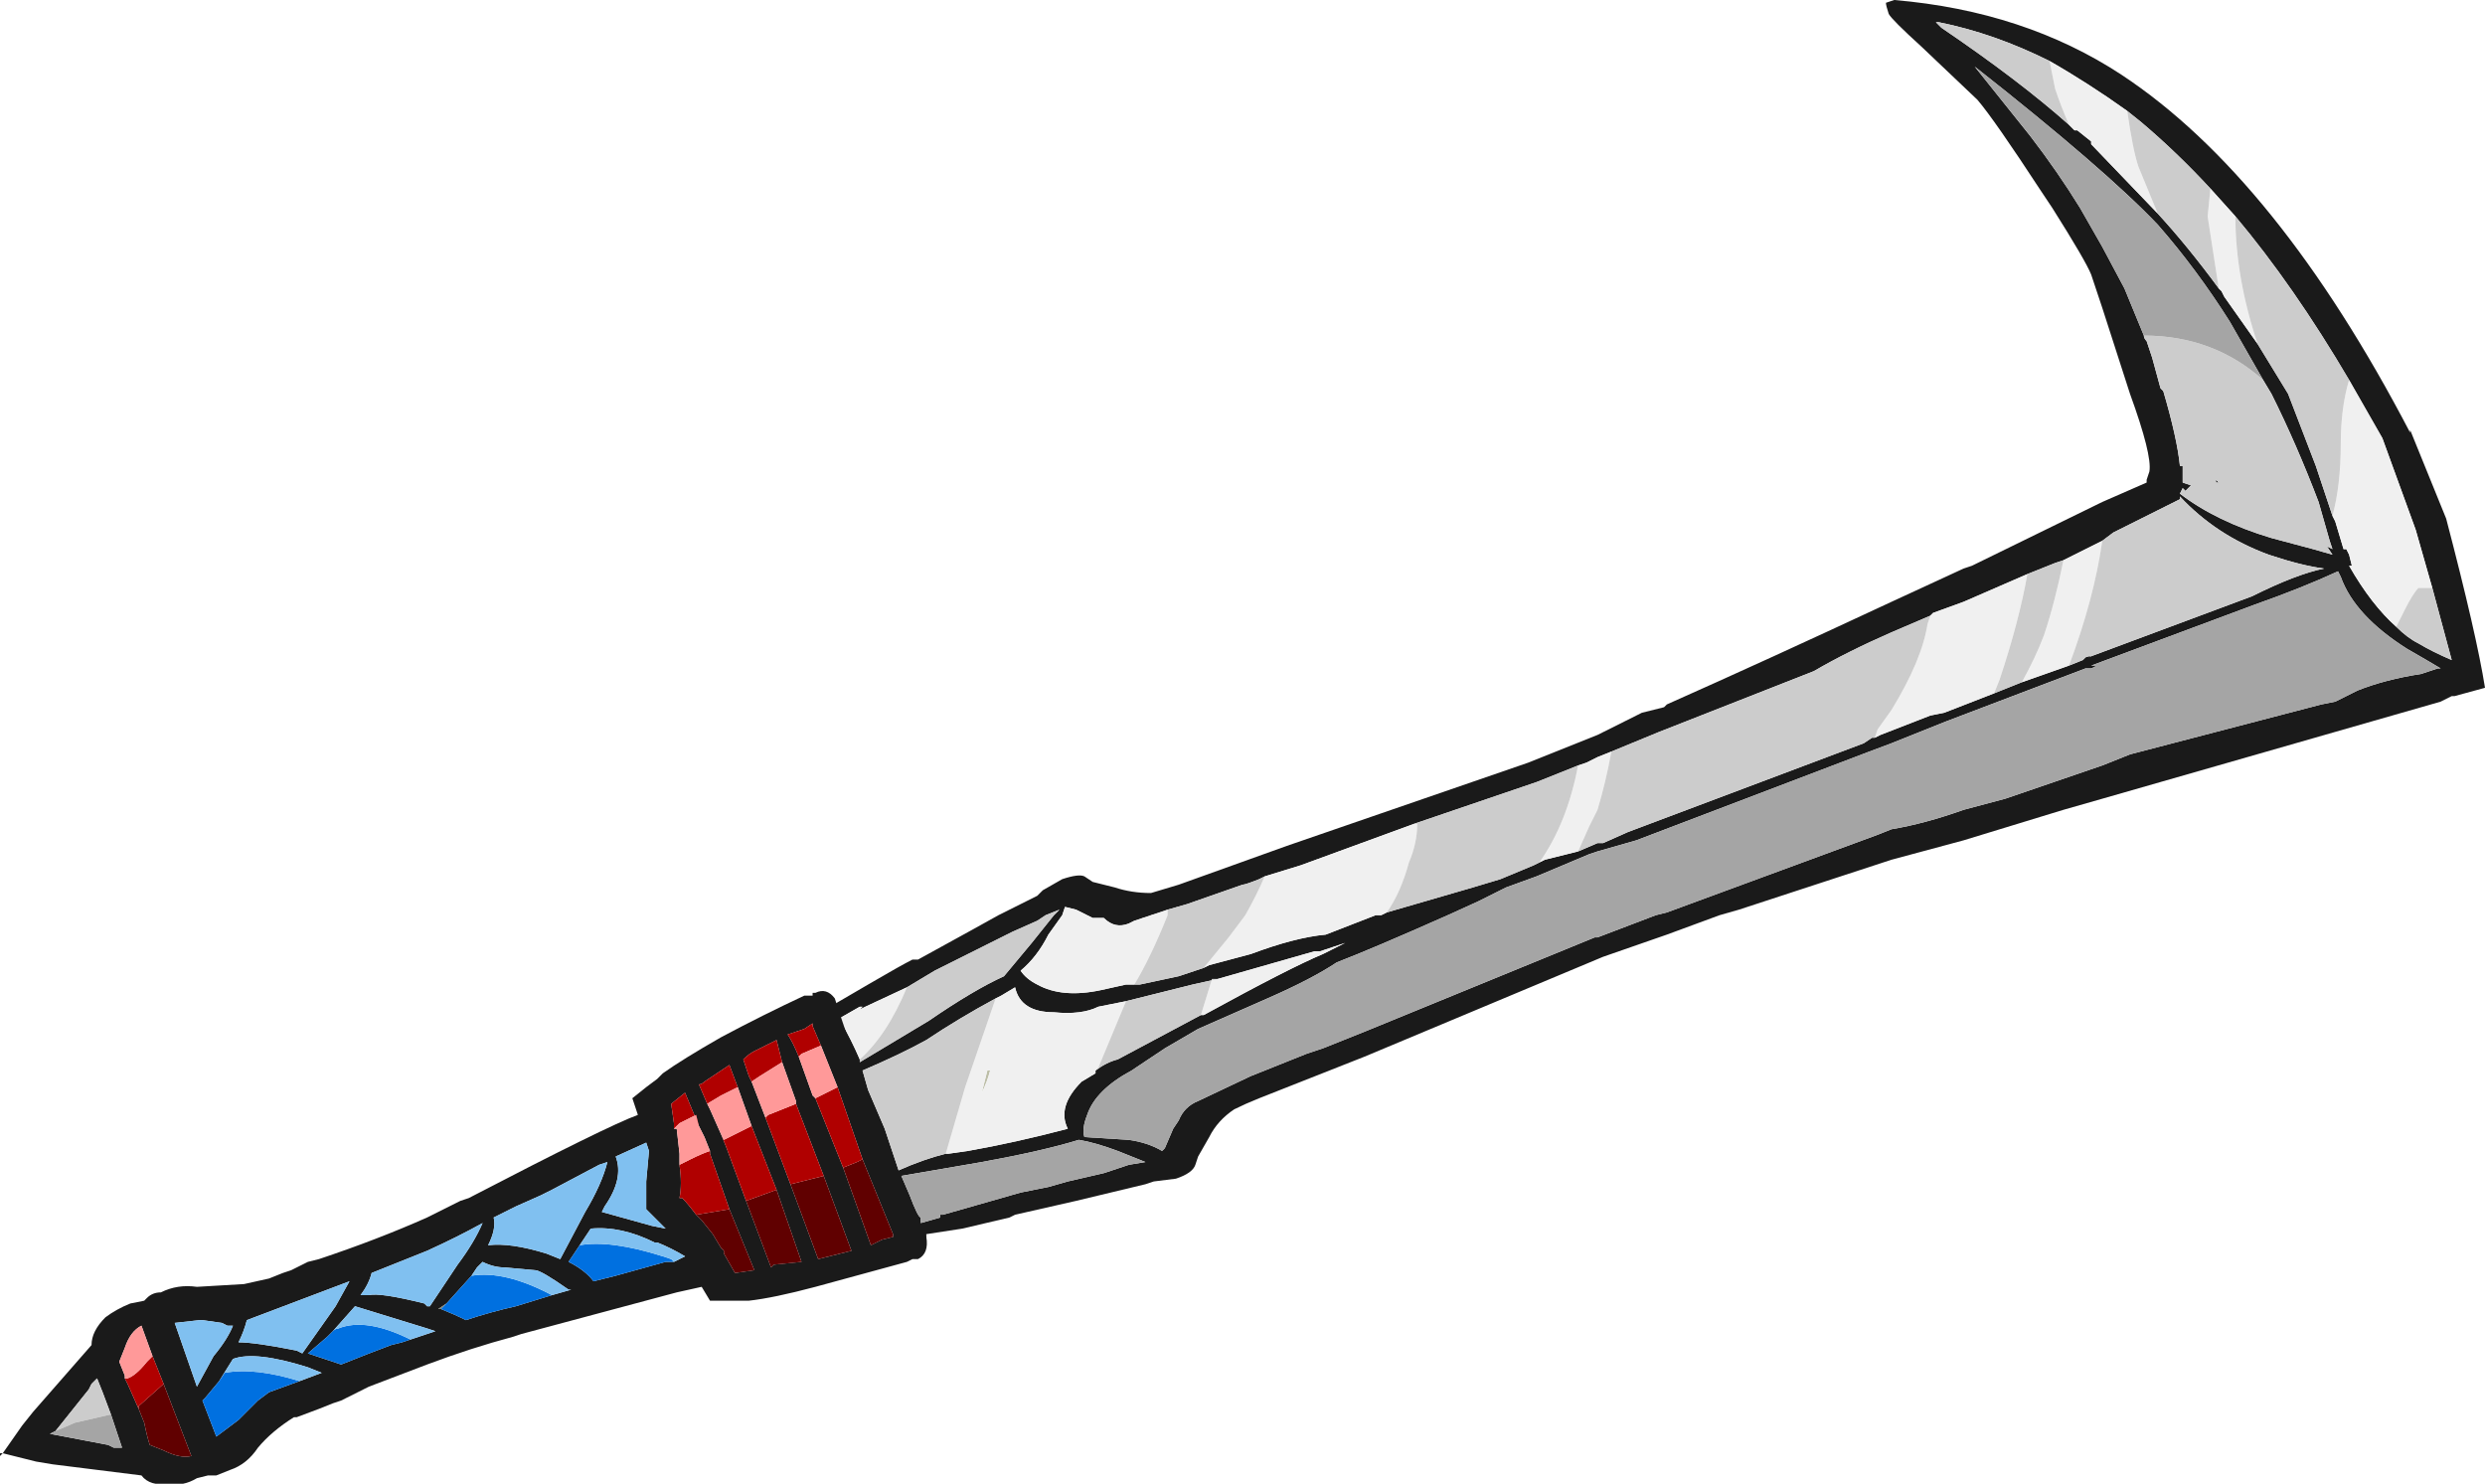 <?xml version="1.0" encoding="UTF-8" standalone="no"?>
<svg xmlns:ffdec="https://www.free-decompiler.com/flash" xmlns:xlink="http://www.w3.org/1999/xlink" ffdec:objectType="frame" height="187.25px" width="313.6px" xmlns="http://www.w3.org/2000/svg">
  <g transform="matrix(1.0, 0.0, 0.0, 1.0, 179.55, 124.25)">
    <use ffdec:characterId="1255" height="26.75" transform="matrix(7.0, 0.0, 0.0, 7.0, -179.55, -124.25)" width="44.8" xlink:href="#shape0"/>
  </g>
  <defs>
    <g id="shape0" transform="matrix(1.0, 0.0, 0.0, 1.0, 25.65, 17.75)">
      <path d="M-7.85 1.55 L-7.8 1.55 Q-7.85 1.75 -7.95 1.95 L-7.85 1.55" fill="#bcbea7" fill-rule="evenodd" stroke="none"/>
      <path d="M14.2 -14.35 Q13.6 -15.0 12.95 -15.55 L12.7 -15.75 Q12.0 -16.25 11.3 -16.65 10.3 -17.15 9.3 -17.35 L9.25 -17.35 9.35 -17.25 Q10.75 -16.3 11.65 -15.5 L11.75 -15.4 11.8 -15.4 12.05 -15.2 12.05 -15.15 13.25 -13.9 Q13.8 -13.3 14.35 -12.55 L14.4 -12.5 14.45 -12.4 15.05 -11.55 15.6 -10.65 16.1 -9.35 16.4 -8.45 16.45 -8.35 16.6 -7.85 16.65 -7.85 16.7 -7.75 16.75 -7.55 16.7 -7.55 Q17.1 -6.85 17.55 -6.45 17.75 -6.25 17.95 -6.15 18.2 -6.0 18.55 -5.85 L18.2 -7.15 17.9 -8.2 17.3 -9.85 16.7 -10.9 Q15.7 -12.6 14.65 -13.85 L14.2 -14.35 M8.5 -17.75 Q10.85 -17.55 12.6 -16.4 15.4 -14.55 17.8 -9.95 L17.8 -10.0 18.45 -8.4 Q19.0 -6.3 19.15 -5.35 L18.6 -5.2 18.55 -5.2 18.35 -5.1 12.25 -3.35 11.55 -3.15 9.75 -2.6 8.45 -2.25 5.7 -1.35 5.35 -1.25 4.4 -0.9 3.25 -0.5 -1.05 1.3 -2.95 2.05 Q-3.2 2.15 -3.4 2.25 -3.7 2.45 -3.85 2.75 L-4.05 3.1 -4.1 3.25 Q-4.15 3.4 -4.45 3.5 L-4.85 3.55 -5.0 3.6 -6.25 3.9 -7.35 4.15 -7.45 4.2 -8.3 4.4 -8.95 4.5 -8.95 4.6 -9.3 4.7 -10.9 0.5 -10.6 0.35 -10.0 0.0 Q-9.4 -0.35 -9.2 -0.45 L-9.1 -0.45 -8.1 -1.0 -7.65 -1.25 -6.95 -1.6 Q-6.9 -1.65 -6.85 -1.7 L-6.5 -1.9 Q-6.2 -2.0 -6.1 -1.95 L-5.95 -1.85 -5.55 -1.75 Q-5.25 -1.65 -4.9 -1.65 L-4.4 -1.8 -2.45 -2.5 1.9 -4.0 3.15 -4.5 3.95 -4.9 4.35 -5.0 4.4 -5.05 Q6.2 -5.85 8.45 -6.9 L9.75 -7.5 9.9 -7.55 12.25 -8.7 13.05 -9.05 13.05 -9.1 13.1 -9.25 Q13.15 -9.55 12.75 -10.65 L12.25 -12.2 12.05 -12.8 Q11.95 -13.05 11.35 -14.0 L11.15 -14.3 Q10.3 -15.6 10.0 -15.95 L9.0 -16.9 Q8.45 -17.4 8.4 -17.5 8.35 -17.65 8.35 -17.7 L8.5 -17.75 M15.15 -10.9 L14.55 -11.95 Q13.95 -12.9 13.25 -13.7 12.3 -14.7 9.95 -16.55 L10.95 -15.3 Q11.45 -14.65 11.85 -14.0 L12.25 -13.3 12.65 -12.55 13.0 -11.7 Q13.0 -11.65 13.05 -11.6 L13.15 -11.3 13.3 -10.75 13.35 -10.7 Q13.6 -9.85 13.65 -9.35 L13.7 -9.35 13.7 -9.05 13.85 -9.0 13.75 -8.9 13.7 -8.95 13.65 -8.85 Q14.3 -8.35 15.3 -8.05 L16.05 -7.85 16.4 -7.75 16.3 -7.9 16.4 -7.85 16.35 -8.0 16.15 -8.7 Q15.75 -9.75 15.3 -10.65 L15.15 -10.9 M11.55 -7.65 L11.4 -7.6 10.9 -7.4 9.75 -6.9 9.2 -6.7 9.15 -6.65 8.45 -6.35 Q7.65 -6.0 7.05 -5.65 L4.25 -4.55 3.4 -4.2 3.15 -4.1 2.95 -4.0 2.8 -3.95 2.05 -3.65 -0.15 -2.9 -2.2 -2.15 -2.85 -1.95 -2.95 -1.9 Q-3.2 -1.8 -3.25 -1.8 L-4.25 -1.45 -4.6 -1.35 -5.2 -1.15 -5.3 -1.1 Q-5.55 -1.0 -5.75 -1.2 L-5.95 -1.2 -6.25 -1.35 -6.45 -1.4 -6.5 -1.25 -6.75 -0.9 Q-6.95 -0.5 -7.25 -0.25 -7.15 -0.1 -6.95 0.0 -6.5 0.25 -5.8 0.1 L-5.35 0.0 -5.2 0.0 -5.1 0.0 -4.4 -0.15 -3.95 -0.3 -3.85 -0.35 -3.1 -0.55 Q-2.3 -0.85 -1.75 -0.9 L-0.85 -1.25 -0.75 -1.25 -0.65 -1.3 0.9 -1.75 1.4 -1.9 2.0 -2.15 2.1 -2.2 2.2 -2.25 2.8 -2.4 3.15 -2.55 3.25 -2.55 3.7 -2.75 7.95 -4.35 8.1 -4.45 8.15 -4.45 8.25 -4.5 9.15 -4.85 9.4 -4.9 10.3 -5.25 10.8 -5.45 11.65 -5.75 11.9 -5.85 11.95 -5.9 Q12.1 -5.95 12.0 -5.9 L14.95 -7.0 Q15.75 -7.4 16.25 -7.5 15.85 -7.55 15.25 -7.75 14.3 -8.1 13.65 -8.8 L13.65 -8.75 12.45 -8.15 12.25 -8.0 11.55 -7.65 M1.0 -1.5 L0.45 -1.25 Q-0.9 -0.65 -1.55 -0.4 -2.0 -0.1 -2.8 0.25 L-4.05 0.8 -4.65 1.15 -5.25 1.55 Q-5.9 1.9 -6.05 2.35 -6.15 2.6 -6.1 2.75 L-5.3 2.8 Q-4.95 2.85 -4.7 3.0 L-4.65 2.95 -4.5 2.6 -4.4 2.45 Q-4.3 2.2 -4.05 2.1 L-3.1 1.65 -2.1 1.25 -1.8 1.15 -1.05 0.85 3.1 -0.85 3.15 -0.85 4.2 -1.25 4.4 -1.3 8.2 -2.7 8.45 -2.8 Q9.05 -2.9 9.75 -3.15 L10.5 -3.35 12.25 -3.95 12.75 -4.15 16.2 -5.05 16.45 -5.1 16.85 -5.3 Q17.35 -5.5 18.0 -5.6 L18.3 -5.7 18.35 -5.7 Q18.1 -5.85 17.75 -6.05 16.8 -6.65 16.55 -7.35 L16.5 -7.45 Q15.85 -7.15 15.0 -6.85 L12.05 -5.75 Q12.2 -5.75 12.05 -5.7 L11.95 -5.7 9.45 -4.75 8.45 -4.35 8.05 -4.2 3.85 -2.6 3.15 -2.4 3.0 -2.35 2.05 -1.95 1.5 -1.75 1.0 -1.5 M14.3 -9.1 L14.35 -9.05 14.3 -9.05 14.3 -9.1 M-10.15 1.35 L-10.15 1.4 -8.9 0.65 Q-8.1 0.1 -7.55 -0.15 L-7.05 -0.75 -6.65 -1.25 -6.55 -1.35 -6.8 -1.25 -6.95 -1.15 -7.4 -0.95 -8.8 -0.25 -9.3 0.05 -10.05 0.4 -10.15 0.45 -10.1 0.4 -10.15 0.4 -10.5 0.6 -10.55 0.6 -10.5 0.65 Q-10.3 1.0 -10.15 1.35 M-4.0 0.55 L-3.95 0.55 Q-2.4 -0.3 -1.8 -0.55 L-1.4 -0.75 -1.85 -0.6 -1.95 -0.6 -3.7 -0.1 -4.15 0.0 -5.35 0.3 -5.85 0.4 Q-6.15 0.55 -6.65 0.5 -7.25 0.5 -7.35 0.05 L-7.6 0.2 -7.7 0.25 Q-8.35 0.6 -8.95 1.0 -9.4 1.25 -10.1 1.55 L-10.0 1.9 -9.7 2.6 -9.45 3.35 Q-9.0 3.15 -8.6 3.05 L-8.55 3.05 -8.2 3.0 Q-7.35 2.85 -6.4 2.6 -6.6 2.2 -6.15 1.75 L-5.9 1.6 -5.9 1.55 Q-5.7 1.4 -5.5 1.35 L-4.0 0.55 M-5.0 3.2 L-5.5 3.0 Q-5.9 2.85 -6.2 2.8 -6.85 3.0 -7.95 3.2 L-9.4 3.45 -9.25 3.8 Q-9.1 4.2 -9.05 4.2 L-9.05 4.3 -8.7 4.2 -8.7 4.15 -8.65 4.15 -7.25 3.75 -6.75 3.65 -6.4 3.55 -5.75 3.4 -5.3 3.25 -5.0 3.2" fill="#1a1a1a" fill-rule="evenodd" stroke="none"/>
      <path d="M12.7 -15.75 Q12.8 -15.05 12.9 -14.75 L13.25 -13.9 12.05 -15.15 12.05 -15.2 11.8 -15.4 11.75 -15.4 11.65 -15.5 Q11.5 -15.85 11.4 -16.15 L11.3 -16.65 Q12.0 -16.25 12.7 -15.75 M14.35 -12.55 Q14.25 -13.2 14.15 -13.85 L14.2 -14.35 14.65 -13.85 Q14.65 -12.75 15.05 -11.55 L14.45 -12.4 14.4 -12.5 14.35 -12.55 M16.7 -10.9 L17.3 -9.85 17.9 -8.2 18.2 -7.15 17.95 -7.15 Q17.85 -7.05 17.7 -6.75 L17.55 -6.45 Q17.1 -6.85 16.7 -7.55 L16.75 -7.55 16.7 -7.75 16.65 -7.85 16.6 -7.85 16.45 -8.35 16.4 -8.45 Q16.55 -9.0 16.55 -9.75 16.55 -10.4 16.7 -10.9 M10.9 -7.4 Q10.75 -6.55 10.4 -5.5 L10.3 -5.25 9.4 -4.9 9.15 -4.85 8.25 -4.5 8.15 -4.45 8.2 -4.6 8.45 -4.95 Q9.0 -5.85 9.1 -6.5 L9.15 -6.65 9.2 -6.7 9.75 -6.9 10.9 -7.4 M10.8 -5.45 Q11.05 -5.9 11.2 -6.3 11.4 -6.9 11.55 -7.65 L12.25 -8.0 Q12.1 -6.95 11.65 -5.75 L10.8 -5.45 M2.8 -3.95 L2.95 -4.0 3.15 -4.1 3.4 -4.2 Q3.3 -3.65 3.15 -3.15 L3.0 -2.85 2.8 -2.4 2.2 -2.25 2.1 -2.2 Q2.6 -2.9 2.8 -3.95 M-0.15 -2.9 L-0.1 -2.9 Q-0.1 -2.55 -0.25 -2.2 -0.4 -1.65 -0.65 -1.3 L-0.75 -1.25 -0.85 -1.25 -1.75 -0.9 Q-2.3 -0.85 -3.1 -0.55 L-3.85 -0.35 -3.95 -0.3 -3.5 -0.85 -3.2 -1.25 Q-3.0 -1.6 -2.85 -1.95 L-2.2 -2.15 -0.15 -2.9 M-9.3 0.05 Q-9.65 0.9 -10.15 1.35 -10.3 1.0 -10.5 0.65 L-10.55 0.6 -10.5 0.6 -10.15 0.4 -10.1 0.4 -10.15 0.45 -10.05 0.4 -9.3 0.05 M-5.2 0.0 L-5.35 0.0 -5.8 0.1 Q-6.5 0.25 -6.95 0.0 -7.15 -0.1 -7.25 -0.25 -6.95 -0.5 -6.75 -0.9 L-6.5 -1.25 -6.45 -1.4 -6.25 -1.35 -5.95 -1.2 -5.75 -1.2 Q-5.55 -1.0 -5.3 -1.1 L-5.2 -1.15 -4.6 -1.35 -4.6 -1.25 Q-4.9 -0.5 -5.2 0.0 M-4.0 0.55 L-3.8 -0.1 -3.7 -0.1 -1.95 -0.6 -1.85 -0.6 -1.4 -0.75 -1.8 -0.55 Q-2.4 -0.3 -3.95 0.55 L-4.0 0.55 M-5.35 0.3 L-5.85 1.5 -5.9 1.55 -5.9 1.6 -6.15 1.75 Q-6.6 2.2 -6.4 2.6 -7.35 2.85 -8.2 3.0 L-8.55 3.05 -8.6 3.05 -8.25 1.85 -7.7 0.25 -7.6 0.2 -7.35 0.05 Q-7.25 0.5 -6.65 0.5 -6.15 0.55 -5.85 0.4 L-5.35 0.3 M-7.85 1.55 L-7.95 1.95 Q-7.85 1.75 -7.8 1.55 L-7.85 1.55" fill="#f0f0f0" fill-rule="evenodd" stroke="none"/>
      <path d="M12.7 -15.75 L12.95 -15.55 Q13.6 -15.0 14.2 -14.35 L14.15 -13.85 Q14.25 -13.2 14.35 -12.55 13.8 -13.3 13.25 -13.9 L12.9 -14.75 Q12.8 -15.05 12.7 -15.75 M14.65 -13.85 Q15.7 -12.6 16.7 -10.9 16.55 -10.4 16.55 -9.75 16.55 -9.0 16.4 -8.45 L16.1 -9.35 15.6 -10.65 15.05 -11.55 Q14.65 -12.75 14.65 -13.85 M18.2 -7.15 L18.55 -5.85 Q18.2 -6.0 17.95 -6.15 17.75 -6.25 17.55 -6.45 L17.7 -6.75 Q17.85 -7.05 17.95 -7.15 L18.2 -7.15 M11.65 -15.5 Q10.75 -16.3 9.35 -17.25 L9.25 -17.35 9.3 -17.35 Q10.3 -17.15 11.3 -16.65 L11.4 -16.15 Q11.5 -15.85 11.65 -15.5 M13.0 -11.7 Q14.25 -11.7 15.15 -10.9 L15.3 -10.65 Q15.75 -9.75 16.15 -8.7 L16.35 -8.0 16.4 -7.85 16.3 -7.9 16.4 -7.75 16.05 -7.85 15.3 -8.05 Q14.3 -8.35 13.65 -8.85 L13.7 -8.95 13.75 -8.9 13.85 -9.0 13.7 -9.05 13.7 -9.35 13.65 -9.35 Q13.6 -9.85 13.35 -10.7 L13.3 -10.75 13.15 -11.3 13.05 -11.6 Q13.0 -11.65 13.0 -11.7 M10.9 -7.4 L11.4 -7.6 11.55 -7.65 Q11.4 -6.9 11.2 -6.3 11.05 -5.9 10.8 -5.45 L10.3 -5.25 10.4 -5.5 Q10.75 -6.55 10.9 -7.4 M12.25 -8.0 L12.45 -8.15 13.65 -8.75 13.65 -8.8 Q14.3 -8.1 15.25 -7.75 15.85 -7.55 16.25 -7.5 15.75 -7.4 14.95 -7.0 L12.0 -5.9 Q12.1 -5.95 11.95 -5.9 L11.9 -5.85 11.65 -5.75 Q12.1 -6.95 12.25 -8.0 M3.4 -4.2 L4.25 -4.55 7.05 -5.65 Q7.65 -6.0 8.45 -6.35 L9.15 -6.65 9.1 -6.5 Q9.0 -5.85 8.45 -4.95 L8.2 -4.6 8.15 -4.45 8.1 -4.45 7.95 -4.35 3.7 -2.75 3.25 -2.55 3.15 -2.55 2.8 -2.4 3.0 -2.85 3.15 -3.15 Q3.3 -3.65 3.4 -4.2 M-0.15 -2.9 L2.05 -3.65 2.8 -3.95 Q2.6 -2.9 2.1 -2.2 L2.0 -2.15 1.4 -1.9 0.9 -1.75 -0.65 -1.3 Q-0.4 -1.65 -0.25 -2.2 -0.1 -2.55 -0.1 -2.9 L-0.15 -2.9 M14.3 -9.1 L14.3 -9.05 14.35 -9.05 14.3 -9.1 M-9.3 0.05 L-8.8 -0.25 -7.4 -0.95 -6.95 -1.15 -6.8 -1.25 -6.55 -1.35 -6.65 -1.25 -7.05 -0.75 -7.55 -0.15 Q-8.1 0.1 -8.9 0.65 L-10.15 1.4 -10.15 1.35 Q-9.65 0.9 -9.3 0.05 M-5.2 0.0 Q-4.9 -0.5 -4.6 -1.25 L-4.6 -1.35 -4.25 -1.45 -3.25 -1.8 Q-3.2 -1.8 -2.95 -1.9 L-2.85 -1.95 Q-3.0 -1.6 -3.2 -1.25 L-3.5 -0.85 -3.95 -0.3 -4.4 -0.15 -5.1 0.0 -5.2 0.0 M-3.7 -0.1 L-3.8 -0.1 -4.0 0.55 -5.5 1.35 Q-5.7 1.4 -5.9 1.55 L-5.85 1.5 -5.35 0.3 -4.15 0.0 -3.7 -0.1 M-8.6 3.05 Q-9.0 3.15 -9.45 3.35 L-9.7 2.6 -10.0 1.9 -10.1 1.55 Q-9.4 1.25 -8.95 1.0 -8.35 0.6 -7.7 0.25 L-8.25 1.85 -8.6 3.05" fill="#cccccc" fill-rule="evenodd" stroke="none"/>
      <path d="M13.0 -11.7 L12.65 -12.55 12.25 -13.3 11.85 -14.0 Q11.45 -14.65 10.95 -15.3 L9.95 -16.55 Q12.3 -14.7 13.25 -13.7 13.95 -12.9 14.55 -11.95 L15.15 -10.9 Q14.25 -11.7 13.0 -11.7 M1.0 -1.5 L1.5 -1.75 2.05 -1.95 3.0 -2.35 3.15 -2.4 3.85 -2.6 8.05 -4.2 8.45 -4.35 9.45 -4.75 11.95 -5.7 12.05 -5.7 Q12.2 -5.75 12.05 -5.75 L15.0 -6.85 Q15.85 -7.15 16.5 -7.45 L16.55 -7.35 Q16.8 -6.65 17.75 -6.05 18.1 -5.85 18.35 -5.7 L18.3 -5.7 18.0 -5.6 Q17.35 -5.5 16.85 -5.3 L16.45 -5.1 16.2 -5.05 12.75 -4.15 12.25 -3.95 10.5 -3.35 9.75 -3.15 Q9.05 -2.9 8.45 -2.8 L8.2 -2.7 4.4 -1.3 4.2 -1.25 3.15 -0.85 3.1 -0.85 -1.05 0.85 -1.8 1.15 -2.1 1.25 -3.1 1.65 -4.05 2.1 Q-4.3 2.2 -4.4 2.45 L-4.5 2.6 -4.65 2.95 -4.7 3.0 Q-4.95 2.85 -5.3 2.8 L-6.1 2.75 Q-6.15 2.6 -6.05 2.35 -5.9 1.9 -5.25 1.55 L-4.65 1.15 -4.05 0.8 -2.8 0.25 Q-2.0 -0.1 -1.55 -0.4 -0.9 -0.65 0.45 -1.25 L1.0 -1.5 M-5.0 3.2 L-5.3 3.25 -5.75 3.4 -6.4 3.55 -6.75 3.65 -7.25 3.75 -8.65 4.15 -8.7 4.15 -8.7 4.2 -9.05 4.3 -9.05 4.2 Q-9.1 4.2 -9.25 3.8 L-9.4 3.45 -7.95 3.2 Q-6.85 3.0 -6.2 2.8 -5.9 2.85 -5.5 3.0 L-5.0 3.2" fill="#a5a5a5" fill-rule="evenodd" stroke="none"/>
      <path d="M-10.85 1.1 L-11.0 0.75 -11.0 0.7 -11.15 0.8 -11.45 0.9 Q-11.35 1.05 -11.25 1.3 L-11.0 2.0 -10.95 2.05 -10.45 3.3 -9.95 4.7 -9.75 4.6 -9.55 4.55 -9.55 4.5 -10.1 3.15 -10.55 1.85 -10.85 1.1 M-11.0 0.2 L-11.0 0.15 -10.95 0.15 Q-10.75 0.05 -10.6 0.25 -10.25 1.35 -9.55 3.15 L-8.95 4.55 Q-8.9 4.85 -9.1 4.95 L-9.2 4.95 -9.3 5.0 -10.95 5.45 Q-11.7 5.65 -12.15 5.7 L-12.85 5.7 -13.0 5.45 -13.45 5.55 -16.25 6.3 -16.4 6.35 Q-17.15 6.55 -17.95 6.85 L-19.0 7.25 -19.5 7.5 -19.65 7.55 -19.9 7.65 -20.3 7.8 -20.35 7.8 Q-20.75 8.05 -21.0 8.35 -21.2 8.65 -21.5 8.75 L-21.75 8.85 -21.9 8.85 -22.1 8.9 Q-22.35 9.05 -22.6 9.0 -22.95 9.05 -23.1 8.85 L-24.7 8.65 -25.0 8.6 -25.6 8.45 -25.65 8.5 -25.65 8.45 -25.6 8.45 -25.25 7.95 -25.05 7.7 -24.0 6.5 Q-24.0 6.25 -23.75 6.0 -23.55 5.85 -23.3 5.75 L-23.05 5.7 -23.0 5.65 Q-22.9 5.55 -22.75 5.55 -22.45 5.4 -22.1 5.45 L-21.25 5.4 -20.8 5.3 -20.55 5.2 -20.4 5.15 -20.1 5.0 -19.9 4.95 Q-18.85 4.6 -17.95 4.2 L-17.35 3.9 -17.2 3.85 Q-14.7 2.55 -14.15 2.35 L-14.25 2.05 -14.0 1.85 -13.8 1.7 -13.7 1.6 Q-13.35 1.35 -12.65 0.95 -11.9 0.55 -11.15 0.2 L-11.0 0.2 M-10.8 3.45 L-11.3 2.15 -11.3 2.1 -11.55 1.4 -11.65 1.0 Q-11.85 1.1 -12.05 1.2 -12.15 1.25 -12.25 1.35 L-12.15 1.65 -12.1 1.75 -11.85 2.4 -11.4 3.6 -10.9 4.95 -10.3 4.8 -10.8 3.45 M-13.05 2.55 L-13.3 1.95 -13.55 2.15 -13.5 2.5 -13.5 2.6 -13.45 2.6 -13.4 3.05 -13.4 3.25 Q-13.35 3.6 -13.4 3.85 L-13.35 3.85 Q-13.25 3.95 -13.1 4.15 L-13.0 4.25 -12.8 4.5 -12.65 4.75 -12.6 4.8 -12.6 4.85 -12.4 5.2 -12.05 5.15 -12.5 4.05 -12.85 3.05 -12.85 3.0 -12.95 2.75 -13.05 2.55 M-13.95 3.0 L-14.0 2.85 -14.55 3.1 Q-14.4 3.5 -14.75 4.0 L-14.8 4.1 -13.9 4.35 -13.65 4.4 -14.0 4.05 -14.0 3.55 -13.95 3.0 M-12.35 1.85 L-12.5 1.45 -12.95 1.75 Q-13.0 1.8 -13.05 1.8 L-12.9 2.15 -12.85 2.25 -12.65 2.7 -12.55 2.95 -12.2 3.9 -11.75 5.1 -11.7 5.05 -11.2 5.0 -11.65 3.7 -12.1 2.55 -12.35 1.85 M-14.85 3.25 L-15.7 3.7 -15.9 3.8 -16.35 4.0 -16.75 4.2 Q-16.7 4.4 -16.85 4.7 -16.45 4.65 -15.8 4.85 L-15.55 4.95 -15.1 4.1 Q-14.8 3.6 -14.7 3.2 L-14.85 3.25 M-13.5 5.0 L-13.3 4.9 Q-13.55 4.75 -13.8 4.65 L-13.85 4.65 Q-14.45 4.35 -15.0 4.4 L-15.2 4.7 -15.4 5.0 Q-15.1 5.15 -14.95 5.35 L-14.55 5.25 -13.65 5.0 -13.5 5.0 M-15.7 5.6 L-15.35 5.5 -15.4 5.5 Q-15.9 5.15 -16.0 5.15 L-16.55 5.1 Q-16.75 5.1 -16.95 5.0 L-17.05 5.1 -17.15 5.25 -17.6 5.75 -17.75 5.85 -17.7 5.85 Q-17.45 5.95 -17.25 6.05 -16.8 5.9 -16.35 5.8 L-15.7 5.6 M-22.9 6.7 L-23.1 6.15 Q-23.3 6.25 -23.4 6.55 L-23.5 6.8 -23.4 7.05 -23.4 7.1 -23.35 7.2 -23.15 7.65 -23.05 7.9 Q-23.0 8.15 -22.95 8.3 L-22.7 8.4 Q-22.4 8.55 -22.2 8.5 L-22.7 7.2 -22.9 6.7 M-22.05 6.05 L-22.5 6.1 -22.1 7.25 -21.8 6.7 Q-21.55 6.4 -21.45 6.15 L-21.55 6.15 -21.65 6.1 -22.0 6.05 -22.05 6.05 M-21.35 6.45 Q-21.05 6.45 -20.3 6.6 L-20.2 6.65 -19.6 5.8 -19.35 5.35 -21.2 6.05 Q-21.25 6.25 -21.35 6.45 M-20.25 7.15 L-19.85 7.0 -20.1 6.9 Q-21.05 6.6 -21.45 6.75 L-21.7 7.15 -21.95 7.45 -22.0 7.5 -21.75 8.15 -21.35 7.85 -21.0 7.5 -20.8 7.35 -20.25 7.15 M-19.0 5.6 Q-18.8 5.55 -18.0 5.75 L-17.95 5.8 -17.9 5.8 -17.4 5.05 Q-17.1 4.65 -16.95 4.3 -17.4 4.55 -17.95 4.8 L-18.95 5.2 Q-19.0 5.4 -19.15 5.6 L-19.0 5.6 M-19.65 6.25 L-19.75 6.35 -20.1 6.65 -19.5 6.85 Q-19.0 6.65 -18.6 6.5 L-18.4 6.45 -18.25 6.4 -17.8 6.25 -17.95 6.2 -19.25 5.8 -19.65 6.25 M-23.65 7.75 L-23.8 7.35 -23.9 7.1 -24.0 7.2 -24.05 7.3 -24.65 8.05 -24.75 8.1 -23.7 8.3 -23.6 8.35 -23.45 8.35 -23.65 7.75" fill="#1a1a1a" fill-rule="evenodd" stroke="none"/>
      <path d="M-17.7 5.85 L-17.75 5.85 -17.6 5.75 -17.7 5.85" fill="#7e8071" fill-rule="evenodd" stroke="none"/>
      <path d="M-13.5 5.0 L-13.65 5.0 -14.55 5.25 -14.95 5.35 Q-15.1 5.15 -15.4 5.0 L-15.2 4.7 Q-14.65 4.6 -13.7 4.9 L-13.55 4.95 -13.5 5.0 M-17.15 5.25 Q-16.55 5.15 -15.7 5.6 L-16.35 5.8 Q-16.8 5.9 -17.25 6.05 -17.45 5.95 -17.7 5.85 L-17.6 5.75 -17.15 5.25 M-20.25 7.15 L-20.8 7.35 -21.0 7.5 -21.35 7.85 -21.75 8.15 -22.0 7.5 -21.95 7.45 -21.7 7.15 -21.6 7.0 Q-21.05 6.9 -20.25 7.15 M-19.65 6.25 Q-19.6 6.2 -19.55 6.2 -19.05 6.0 -18.25 6.4 L-18.4 6.45 -18.6 6.5 Q-19.0 6.65 -19.5 6.85 L-20.1 6.65 -19.75 6.35 -19.65 6.25" fill="#0070e0" fill-rule="evenodd" stroke="none"/>
      <path d="M-13.95 3.0 L-14.0 3.55 -14.0 4.05 -13.65 4.4 -13.9 4.35 -14.8 4.1 -14.75 4.0 Q-14.4 3.5 -14.55 3.1 L-14.0 2.85 -13.95 3.0 M-14.85 3.25 L-14.7 3.2 Q-14.8 3.6 -15.1 4.1 L-15.55 4.95 -15.8 4.85 Q-16.45 4.65 -16.85 4.7 -16.7 4.4 -16.75 4.2 L-16.35 4.0 -15.9 3.8 -15.7 3.7 -14.85 3.25 M-15.2 4.7 L-15.0 4.4 Q-14.45 4.35 -13.85 4.65 L-13.8 4.65 Q-13.55 4.75 -13.3 4.9 L-13.5 5.0 -13.55 4.95 -13.7 4.9 Q-14.65 4.6 -15.2 4.7 M-17.15 5.25 L-17.05 5.1 -16.95 5.0 Q-16.75 5.1 -16.55 5.1 L-16.0 5.15 Q-15.9 5.15 -15.4 5.5 L-15.35 5.5 -15.7 5.6 Q-16.55 5.15 -17.15 5.25 M-21.35 6.45 Q-21.25 6.25 -21.2 6.05 L-19.35 5.35 -19.6 5.8 -20.2 6.65 -20.3 6.6 Q-21.05 6.45 -21.35 6.45 M-22.05 6.05 L-22.0 6.05 -21.65 6.1 -21.55 6.15 -21.45 6.15 Q-21.55 6.4 -21.8 6.7 L-22.1 7.25 -22.5 6.1 -22.05 6.05 M-21.7 7.15 L-21.45 6.75 Q-21.05 6.6 -20.1 6.9 L-19.85 7.0 -20.25 7.15 Q-21.05 6.9 -21.6 7.0 L-21.7 7.15 M-19.0 5.6 L-19.15 5.6 Q-19.0 5.4 -18.95 5.2 L-17.95 4.8 Q-17.4 4.55 -16.95 4.3 -17.1 4.65 -17.4 5.05 L-17.9 5.8 -17.95 5.8 -18.0 5.75 Q-18.8 5.55 -19.0 5.6 M-18.25 6.4 Q-19.05 6.0 -19.55 6.2 -19.6 6.2 -19.65 6.25 L-19.25 5.8 -17.95 6.2 -17.8 6.25 -18.25 6.4" fill="#80c0f0" fill-rule="evenodd" stroke="none"/>
      <path d="M-10.1 3.15 L-9.55 4.5 -9.55 4.55 -9.75 4.6 -9.95 4.7 -10.45 3.3 -10.2 3.2 -10.1 3.15 M-10.8 3.45 L-10.3 4.8 -10.9 4.95 -11.4 3.6 -10.8 3.45 M-12.5 4.05 L-12.05 5.15 -12.4 5.2 -12.6 4.85 -12.6 4.8 -12.65 4.75 -12.8 4.5 -13.0 4.25 -13.1 4.15 -12.5 4.05 M-12.2 3.9 L-11.65 3.7 -11.2 5.0 -11.7 5.05 -11.75 5.1 -12.2 3.9 M-23.15 7.65 L-23.15 7.6 -22.7 7.2 -22.2 8.5 Q-22.4 8.55 -22.7 8.4 L-22.95 8.3 Q-23.0 8.15 -23.05 7.9 L-23.15 7.65" fill="#600000" fill-rule="evenodd" stroke="none"/>
      <path d="M-11.25 1.3 Q-11.35 1.05 -11.45 0.9 L-11.15 0.8 -11.0 0.7 -11.0 0.75 -10.85 1.1 -11.2 1.25 -11.25 1.3 M-10.55 1.85 L-10.1 3.15 -10.2 3.2 -10.45 3.3 -10.95 2.05 -10.55 1.85 M-11.3 2.15 L-10.8 3.45 -11.4 3.6 -11.85 2.4 -11.8 2.35 -11.3 2.15 M-12.1 1.75 L-12.15 1.65 -12.25 1.35 Q-12.15 1.25 -12.05 1.2 -11.85 1.1 -11.65 1.0 L-11.55 1.4 -11.95 1.65 -12.1 1.75 M-13.05 2.55 L-13.1 2.35 -13.4 2.5 -13.5 2.6 -13.5 2.5 -13.55 2.15 -13.3 1.95 -13.05 2.55 M-13.4 3.25 L-13.2 3.15 Q-13.0 3.05 -12.85 3.0 L-12.85 3.05 -12.5 4.05 -13.1 4.15 Q-13.25 3.95 -13.35 3.85 L-13.4 3.85 Q-13.35 3.6 -13.4 3.25 M-12.35 1.85 L-12.65 2.0 -12.9 2.15 -13.05 1.8 Q-13.0 1.8 -12.95 1.75 L-12.5 1.45 -12.35 1.85 M-12.65 2.7 L-12.6 2.8 -12.1 2.55 -11.65 3.7 -12.2 3.9 -12.55 2.95 -12.65 2.7 M-23.4 7.1 L-23.35 7.1 Q-23.2 7.05 -23.0 6.8 L-22.9 6.7 -22.7 7.2 -23.15 7.6 -23.15 7.65 -23.35 7.2 -23.4 7.1" fill="#b00000" fill-rule="evenodd" stroke="none"/>
      <path d="M-11.25 1.3 L-11.2 1.25 -10.85 1.1 -10.55 1.85 -10.95 2.05 -11.0 2.0 -11.25 1.3 M-11.85 2.4 L-12.1 1.75 -11.95 1.65 -11.55 1.4 -11.3 2.1 -11.3 2.15 -11.8 2.35 -11.85 2.4 M-13.5 2.6 L-13.4 2.5 -13.1 2.35 -13.05 2.55 -12.95 2.75 -12.85 3.0 Q-13.0 3.05 -13.2 3.15 L-13.4 3.25 -13.4 3.05 -13.45 2.6 -13.5 2.6 M-12.9 2.15 L-12.65 2.0 -12.35 1.85 -12.1 2.55 -12.6 2.8 -12.65 2.7 -12.85 2.25 -12.9 2.15 M-22.9 6.7 L-23.0 6.8 Q-23.2 7.05 -23.35 7.1 L-23.4 7.1 -23.4 7.05 -23.5 6.8 -23.4 6.55 Q-23.3 6.25 -23.1 6.15 L-22.9 6.7" fill="#ff9999" fill-rule="evenodd" stroke="none"/>
      <path d="M-24.65 8.05 L-24.05 7.3 -24.0 7.2 -23.9 7.1 -23.8 7.35 -23.65 7.75 -24.3 7.9 -24.65 8.05" fill="#cccccc" fill-rule="evenodd" stroke="none"/>
      <path d="M-24.65 8.05 L-24.3 7.9 -23.65 7.75 -23.45 8.35 -23.6 8.35 -23.7 8.3 -24.75 8.1 -24.65 8.05" fill="#a5a5a5" fill-rule="evenodd" stroke="none"/>
    </g>
  </defs>
</svg>
